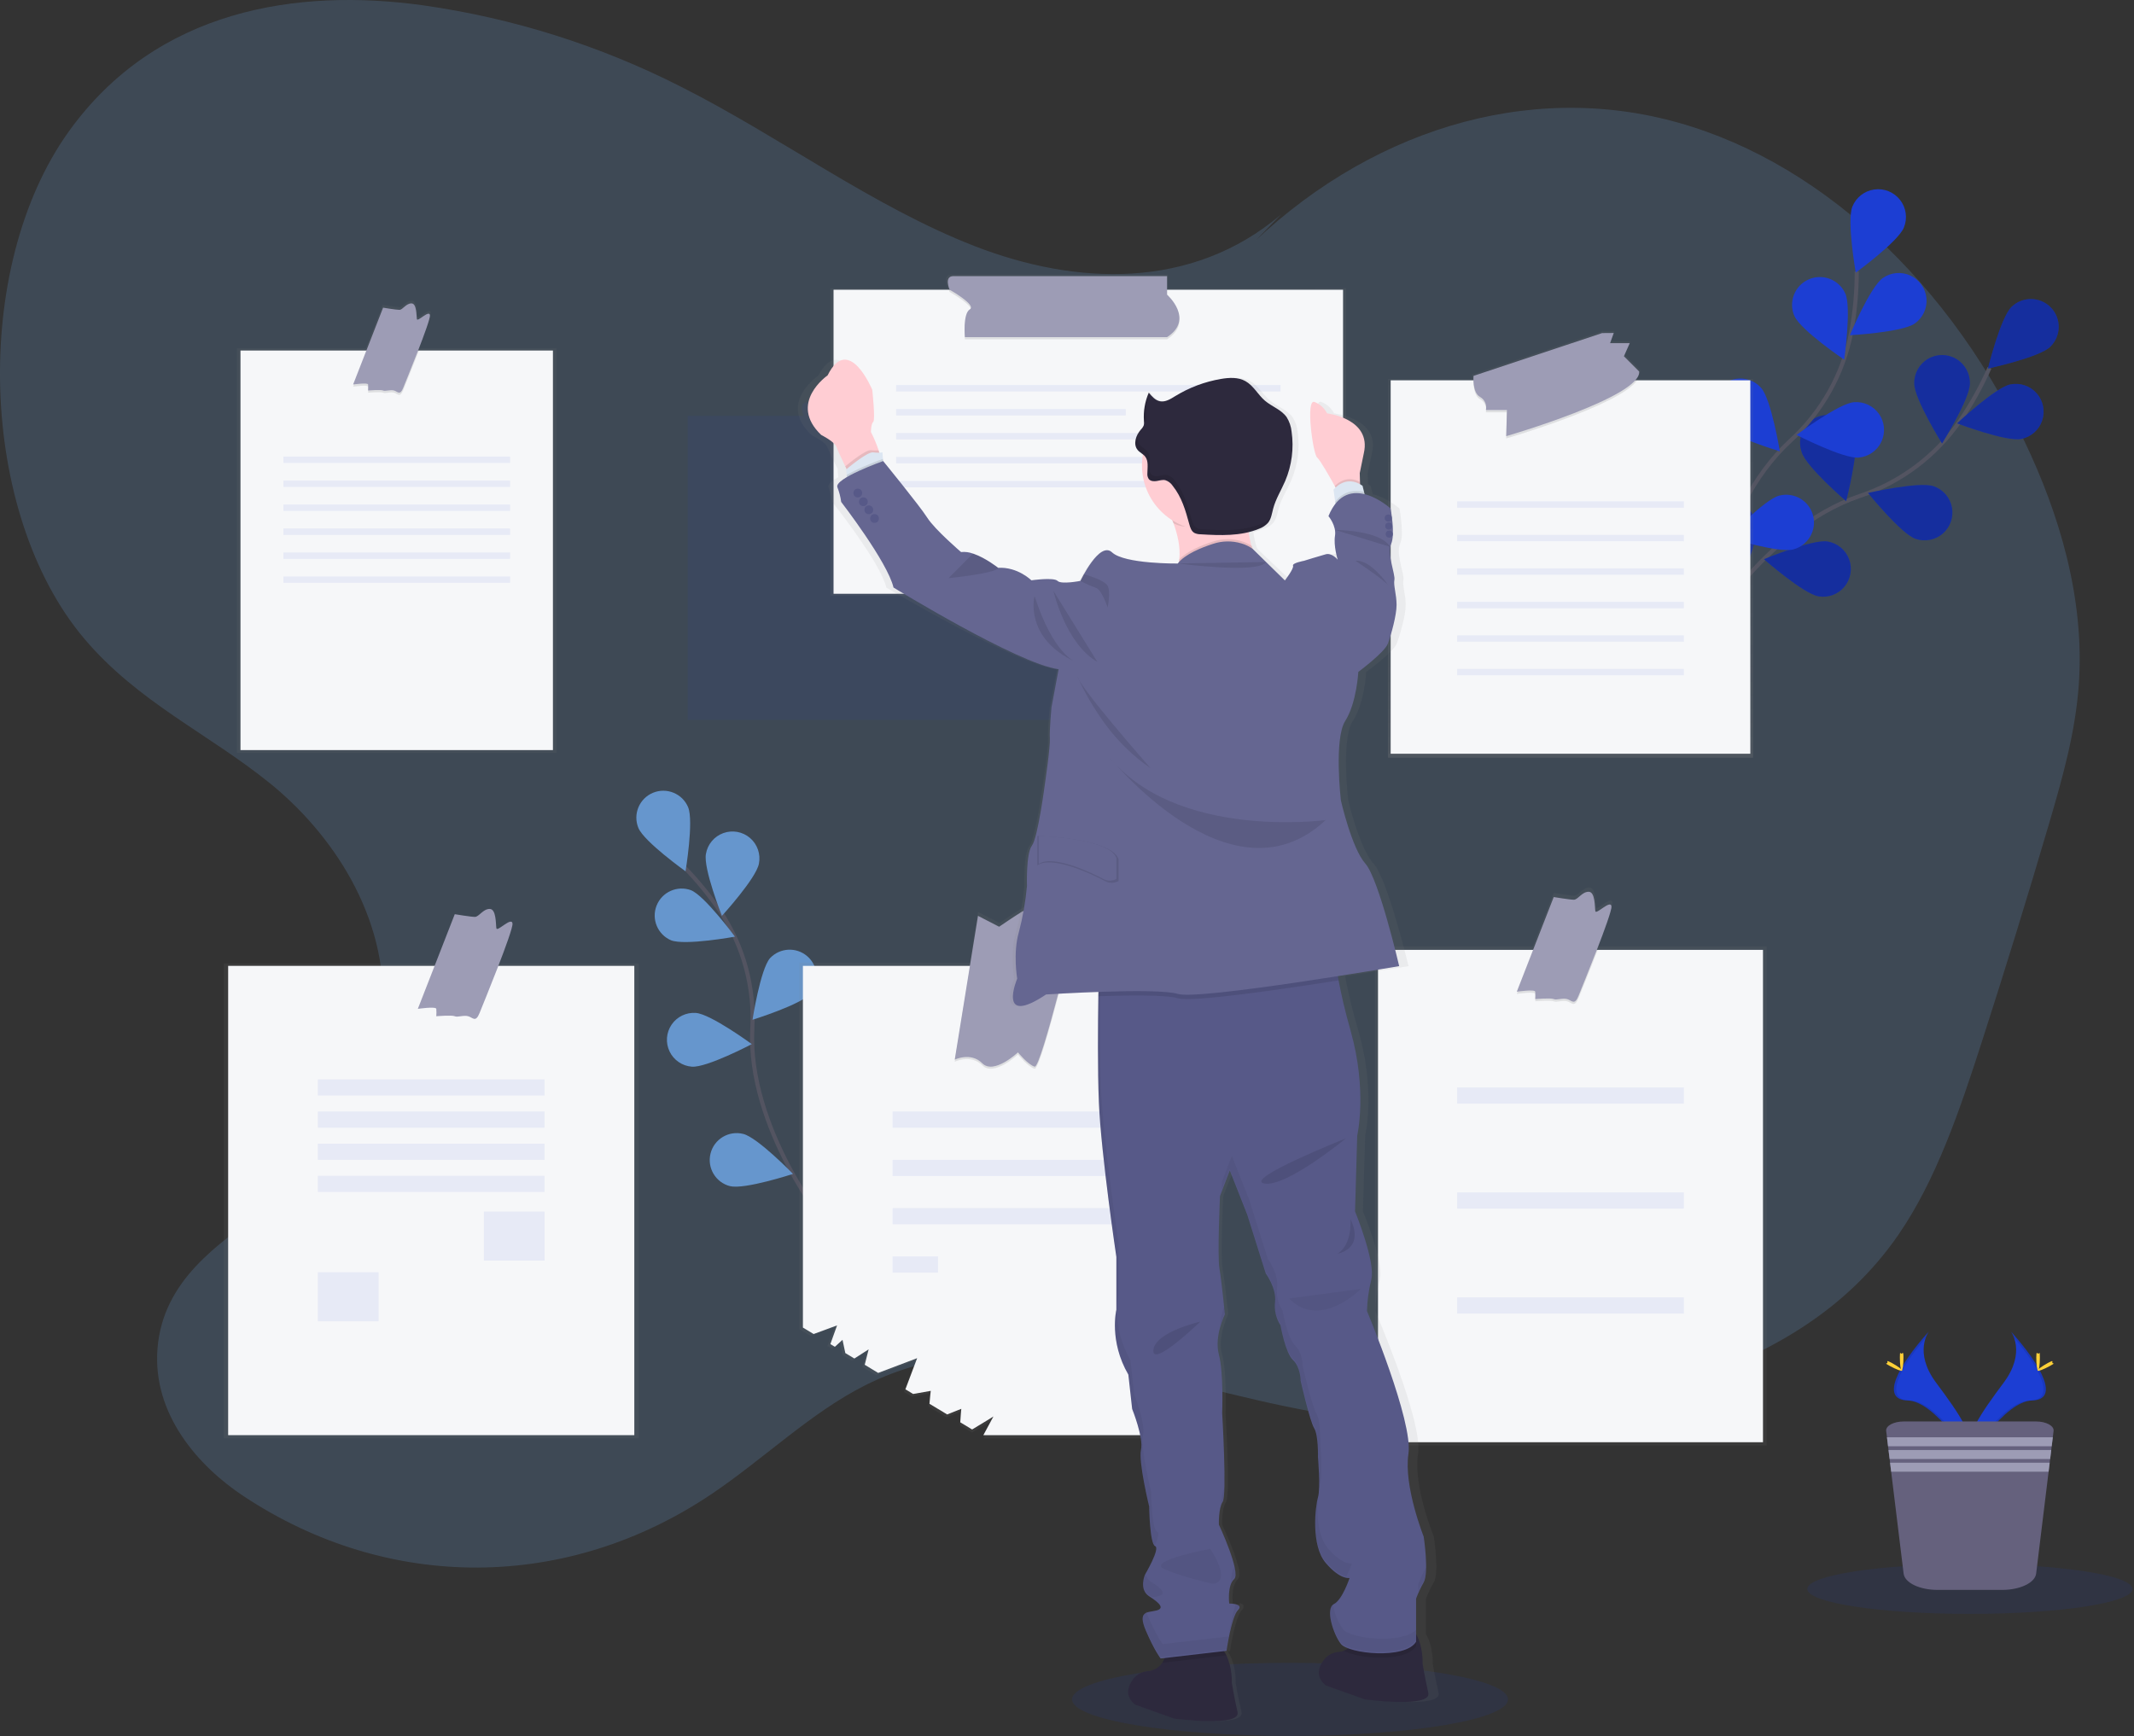 <?xml version="1.0" encoding="UTF-8"?>
<svg width="1047px" height="852px" viewBox="0 0 1047 852" version="1.1" xmlns="http://www.w3.org/2000/svg" xmlns:xlink="http://www.w3.org/1999/xlink">
    <rect x="0" y="0" width="1047" height="852" fill="#333333" stroke="none"/>
    <!-- Generator: Sketch 48.1 (47250) - http://www.bohemiancoding.com/sketch -->
    <title>Slice 1</title>
    <desc>Created with Sketch.</desc>
    <defs>
        <linearGradient x1="49.994%" y1="100%" x2="49.994%" y2="0%" id="linearGradient-1">
            <stop stop-color="#808080" stop-opacity="0.25" offset="0%"></stop>
            <stop stop-color="#808080" stop-opacity="0.12" offset="54%"></stop>
            <stop stop-color="#808080" stop-opacity="0.1" offset="100%"></stop>
        </linearGradient>
        <linearGradient x1="27151%" y1="39501%" x2="27151%" y2="17308%" id="linearGradient-2">
            <stop stop-color="#808080" stop-opacity="0.25" offset="0%"></stop>
            <stop stop-color="#808080" stop-opacity="0.12" offset="54%"></stop>
            <stop stop-color="#808080" stop-opacity="0.1" offset="100%"></stop>
        </linearGradient>
        <linearGradient x1="84754%" y1="73489%" x2="84754%" y2="46105%" id="linearGradient-3">
            <stop stop-color="#808080" stop-opacity="0.25" offset="0%"></stop>
            <stop stop-color="#808080" stop-opacity="0.12" offset="54%"></stop>
            <stop stop-color="#808080" stop-opacity="0.1" offset="100%"></stop>
        </linearGradient>
        <linearGradient x1="21157%" y1="70574%" x2="21157%" y2="44319%" id="linearGradient-4">
            <stop stop-color="#808080" stop-opacity="0.25" offset="0%"></stop>
            <stop stop-color="#808080" stop-opacity="0.12" offset="54%"></stop>
            <stop stop-color="#808080" stop-opacity="0.1" offset="100%"></stop>
        </linearGradient>
        <linearGradient x1="57069%" y1="73135%" x2="57069%" y2="47067%" id="linearGradient-5">
            <stop stop-color="#808080" stop-opacity="0.25" offset="0%"></stop>
            <stop stop-color="#808080" stop-opacity="0.12" offset="54%"></stop>
            <stop stop-color="#808080" stop-opacity="0.1" offset="100%"></stop>
        </linearGradient>
        <linearGradient x1="61078%" y1="31804%" x2="61078%" y2="16029%" id="linearGradient-6">
            <stop stop-color="#808080" stop-opacity="0.25" offset="0%"></stop>
            <stop stop-color="#808080" stop-opacity="0.12" offset="54%"></stop>
            <stop stop-color="#808080" stop-opacity="0.1" offset="100%"></stop>
        </linearGradient>
        <linearGradient x1="62544%" y1="87017%" x2="62544%" y2="20210%" id="linearGradient-7">
            <stop stop-color="#808080" stop-opacity="0.25" offset="0%"></stop>
            <stop stop-color="#808080" stop-opacity="0.12" offset="54%"></stop>
            <stop stop-color="#808080" stop-opacity="0.1" offset="100%"></stop>
        </linearGradient>
    </defs>
    <g id="Page-1" stroke="none" stroke-width="1" fill="none" fill-rule="evenodd">
        <g id="undraw_taking_notes_tjaf">
            <ellipse id="Oval" fill="#1C3ED3" fill-rule="nonzero" opacity="0.1" cx="632.92" cy="833.86" rx="106.94" ry="17.92"></ellipse>
            <path d="M628.43,105.33 C584.65,142.47 527.85,140.07 478.13,120.75 C428.41,101.43 382.61,67.02 334.13,42.57 C294.447,22.378 251.702,8.88 207.62,2.62 C145.83,-5.95 76.81,4.49 33.75,64.53 C-14.2,131.39 -10.51,251.98 41.35,313.39 C67.73,344.61 102.27,359.93 132.4,384.31 C162.53,408.69 190.4,449.16 187.84,496.21 C185.47,539.77 157.84,573.21 129.28,594.21 C107.19,610.41 79.99,628.11 77.28,661.68 C74.7,694.16 97.57,719.61 119.42,734.09 C190.66,781.31 278.42,780.85 349.42,732.9 C374.75,715.79 398.02,693.04 424.58,679.7 C494.3,644.7 571.14,679.93 644.96,692.82 C707.45,703.73 771.53,698.08 832.41,676.29 C868.97,663.21 905.67,643.21 931.36,605.95 C949.88,579.08 961.42,545.07 972.25,511.49 C983.81,475.677 994.917,439.613 1005.57,403.3 C1011.96,381.5 1018.26,359.3 1019.91,335.96 C1022.91,293.69 1010.29,251.96 993.12,216.24 C952.39,131.48 883.72,71.93 809.39,56.8 C735.06,41.67 656.3,71.22 598.62,135.87" id="Shape" fill="#6696CD" fill-rule="nonzero" opacity="0.227"></path>
            <g id="Group" opacity="0.35" transform="translate(337, 197)" fill="#1C3ED3" fill-rule="nonzero">
                <path d="M163.99,7.04 L163.99,0.39 L59.19,0.39 C54.37,0.39 57.31,7.08 57.31,7.08 L0.37,7.08 L0.37,156.23 L250.37,156.23 L250.37,7.04 L163.99,7.04 Z" id="Shape" opacity="0.2"></path>
            </g>
            <path d="M833.41,315.29 C833.41,315.29 864.92,259.47 912.41,243.39 C932.358,236.771 949.619,223.857 961.6,206.59 C967.226,198.353 972.083,189.616 976.11,180.49" id="Shape" stroke="#535461" stroke-width="2"></path>
            <path d="M1005.91,170.17 C1000.51,175.42 975.33,180.85 975.33,180.85 C975.33,180.85 981.5,155.85 986.91,150.59 C992.317,145.343 1000.953,145.473 1006.2,150.88 C1011.447,156.287 1011.317,164.923 1005.91,170.17 Z" id="Shape" fill="#1C3ED3" fill-rule="nonzero"></path>
            <path d="M991.67,215.39 C984.28,216.86 960.19,207.73 960.19,207.73 C960.19,207.73 978.97,190.1 986.36,188.63 C991.14,187.681 996.063,189.355 999.275,193.021 C1002.486,196.686 1003.499,201.787 1001.93,206.401 C1000.361,211.015 996.45,214.441 991.67,215.39 Z" id="Shape" fill="#1C3ED3" fill-rule="nonzero"></path>
            <path d="M939.8,264.39 C932.68,261.93 916.5,241.89 916.5,241.89 C916.5,241.89 941.61,236.14 948.73,238.61 C953.335,240.205 956.739,244.136 957.661,248.922 C958.582,253.708 956.88,258.621 953.196,261.812 C949.512,265.002 944.405,265.985 939.8,264.39 Z" id="Shape" fill="#1C3ED3" fill-rule="nonzero"></path>
            <path d="M892.21,292.6 C884.78,291.39 865.44,274.39 865.44,274.39 C865.44,274.39 889.22,264.49 896.66,265.71 C901.469,266.505 905.488,269.805 907.204,274.367 C908.92,278.929 908.072,284.06 904.979,287.827 C901.886,291.594 897.019,293.425 892.21,292.63 L892.21,292.6 Z" id="Shape" fill="#1C3ED3" fill-rule="nonzero"></path>
            <path d="M939.19,188.22 C939.19,195.76 952.82,217.61 952.82,217.61 C952.82,217.61 966.48,195.77 966.48,188.23 C966.614,183.267 964.043,178.622 959.766,176.101 C955.489,173.58 950.181,173.58 945.904,176.101 C941.627,178.622 939.056,183.267 939.19,188.23 L939.19,188.22 Z" id="Shape" fill="#1C3ED3" fill-rule="nonzero"></path>
            <path d="M883.96,221.92 C886.21,229.11 905.76,245.92 905.76,245.92 C905.76,245.92 912.25,220.99 910,213.8 C908.731,208.93 904.884,205.155 899.992,203.978 C895.099,202.8 889.956,204.413 886.611,208.172 C883.265,211.932 882.262,217.227 884,221.95 L883.96,221.92 Z" id="Shape" fill="#1C3ED3" fill-rule="nonzero"></path>
            <path d="M834.76,262.04 C835.76,269.51 852.2,289.35 852.2,289.35 C852.2,289.35 862.81,265.88 861.81,258.41 C861.459,253.335 858.315,248.875 853.652,246.84 C848.99,244.805 843.582,245.532 839.622,248.727 C835.662,251.921 833.808,257.052 834.81,262.04 L834.76,262.04 Z" id="Shape" fill="#1C3ED3" fill-rule="nonzero"></path>
            <path d="M1005.91,170.17 C1000.51,175.42 975.33,180.85 975.33,180.85 C975.33,180.85 981.5,155.85 986.91,150.59 C992.317,145.343 1000.953,145.473 1006.2,150.88 C1011.447,156.287 1011.317,164.923 1005.91,170.17 Z" id="Shape" fill="#000000" fill-rule="nonzero" opacity="0.25"></path>
            <path d="M991.67,215.39 C984.28,216.86 960.19,207.73 960.19,207.73 C960.19,207.73 978.97,190.1 986.36,188.63 C991.14,187.681 996.063,189.355 999.275,193.021 C1002.486,196.686 1003.499,201.787 1001.93,206.401 C1000.361,211.015 996.45,214.441 991.67,215.39 Z" id="Shape" fill="#000000" fill-rule="nonzero" opacity="0.25"></path>
            <path d="M939.8,264.39 C932.68,261.93 916.5,241.89 916.5,241.89 C916.5,241.89 941.61,236.14 948.73,238.61 C953.335,240.205 956.739,244.136 957.661,248.922 C958.582,253.708 956.88,258.621 953.196,261.812 C949.512,265.002 944.405,265.985 939.8,264.39 Z" id="Shape" fill="#000000" fill-rule="nonzero" opacity="0.25"></path>
            <path d="M892.21,292.6 C884.78,291.39 865.44,274.39 865.44,274.39 C865.44,274.39 889.22,264.49 896.66,265.71 C901.469,266.505 905.488,269.805 907.204,274.367 C908.92,278.929 908.072,284.06 904.979,287.827 C901.886,291.594 897.019,293.425 892.21,292.63 L892.21,292.6 Z" id="Shape" fill="#000000" fill-rule="nonzero" opacity="0.25"></path>
            <path d="M939.19,188.22 C939.19,195.76 952.82,217.61 952.82,217.61 C952.82,217.61 966.48,195.77 966.48,188.23 C966.614,183.267 964.043,178.622 959.766,176.101 C955.489,173.58 950.181,173.58 945.904,176.101 C941.627,178.622 939.056,183.267 939.19,188.23 L939.19,188.22 Z" id="Shape" fill="#000000" fill-rule="nonzero" opacity="0.25"></path>
            <path d="M883.96,221.92 C886.21,229.11 905.76,245.92 905.76,245.92 C905.76,245.92 912.25,220.99 910,213.8 C908.731,208.93 904.884,205.155 899.992,203.978 C895.099,202.8 889.956,204.413 886.611,208.172 C883.265,211.932 882.262,217.227 884,221.95 L883.96,221.92 Z" id="Shape" fill="#000000" fill-rule="nonzero" opacity="0.25"></path>
            <path d="M834.76,262.04 C835.76,269.51 852.2,289.35 852.2,289.35 C852.2,289.35 862.81,265.88 861.81,258.41 C861.459,253.335 858.315,248.875 853.652,246.84 C848.99,244.805 843.582,245.532 839.622,248.727 C835.662,251.921 833.808,257.052 834.81,262.04 L834.76,262.04 Z" id="Shape" fill="#000000" fill-rule="nonzero" opacity="0.25"></path>
            <path d="M835.23,314.18 C835.23,314.18 841.41,250.38 878.23,216.45 C893.785,202.32 904.331,183.52 908.28,162.88 C910.088,153.067 910.988,143.108 910.971,133.13" id="Shape" stroke="#535461" stroke-width="2"></path>
            <path d="M934.13,111.61 C931.31,118.61 910.49,133.77 910.49,133.77 C910.49,133.77 906,108.39 908.82,101.39 C910.642,96.869 914.738,93.663 919.564,92.98 C924.391,92.298 929.215,94.242 932.219,98.08 C935.224,101.919 935.952,107.069 934.13,111.59 L934.13,111.61 Z" id="Shape" fill="#1C3ED3" fill-rule="nonzero"></path>
            <path d="M939.44,158.75 C933.28,163.09 907.56,164.5 907.56,164.5 C907.56,164.5 917.56,140.77 923.74,136.44 C927.725,133.635 932.904,133.17 937.326,135.219 C941.747,137.268 944.739,141.521 945.176,146.374 C945.612,151.228 943.425,155.945 939.44,158.75 Z" id="Shape" fill="#1C3ED3" fill-rule="nonzero"></path>
            <path d="M911.86,224.54 C904.35,225.17 881.44,213.41 881.44,213.41 C881.44,213.41 902.07,197.98 909.58,197.35 C914.437,196.943 919.142,199.158 921.924,203.16 C924.705,207.163 925.139,212.345 923.064,216.755 C920.988,221.165 916.717,224.133 911.86,224.54 Z" id="Shape" fill="#1C3ED3" fill-rule="nonzero"></path>
            <path d="M879.79,269.61 C872.5,271.51 847.92,263.78 847.92,263.78 C847.92,263.78 865.65,245.09 872.92,243.2 C880.213,241.308 887.658,245.687 889.55,252.98 C891.442,260.273 887.063,267.718 879.77,269.61 L879.79,269.61 Z" id="Shape" fill="#1C3ED3" fill-rule="nonzero"></path>
            <path d="M880.44,155.15 C883.49,162.04 904.81,176.49 904.81,176.49 C904.81,176.49 908.44,150.99 905.39,144.1 C902.352,137.196 894.294,134.062 887.39,137.1 C880.486,140.138 877.352,148.196 880.39,155.1 L880.44,155.15 Z" id="Shape" fill="#1C3ED3" fill-rule="nonzero"></path>
            <path d="M843.6,208.39 C848.6,214.05 873.24,221.47 873.24,221.47 C873.24,221.47 869.07,196.05 864.1,190.38 C859.129,184.719 850.511,184.159 844.85,189.13 C839.189,194.101 838.629,202.719 843.6,208.38 L843.6,208.39 Z" id="Shape" fill="#1C3ED3" fill-rule="nonzero"></path>
            <path d="M814.88,264.95 C818.88,271.37 841.88,282.85 841.88,282.85 C841.88,282.85 842.13,257.09 838.13,250.67 C834.111,244.428 825.839,242.543 819.512,246.427 C813.185,250.312 811.122,258.541 814.87,264.95 L814.88,264.95 Z" id="Shape" fill="#1C3ED3" fill-rule="nonzero"></path>
            <path d="M405.65,601.69 C405.65,601.69 366.65,553.36 369.1,504.86 C370.265,484.528 364.805,464.366 353.54,447.4 C348.127,439.389 341.992,431.891 335.21,425" id="Shape" stroke="#535461" stroke-width="2"></path>
            <path d="M337.63,396.155 C340.43,402.905 336.34,427.535 336.34,427.535 C336.34,427.535 316.02,413.035 313.22,406.285 C310.425,399.539 313.629,391.805 320.375,389.01 C327.121,386.215 334.855,389.419 337.65,396.165 L337.63,396.155 Z" id="Shape" fill="#6696CD" fill-rule="nonzero"></path>
            <path d="M372.347,423.792 C371.027,430.972 354.197,449.402 354.197,449.402 C354.197,449.402 344.987,426.162 346.347,419.002 C347.147,414.304 350.413,410.4 354.897,408.783 C359.38,407.167 364.387,408.09 368,411.197 C371.613,414.305 373.274,419.117 372.347,423.792 Z" id="Shape" fill="#6696CD" fill-rule="nonzero"></path>
            <path d="M397.82,487.441 C393.05,492.981 369.21,500.391 369.21,500.391 C369.21,500.391 373.01,475.721 377.78,470.181 C382.628,465.007 390.696,464.579 396.064,469.212 C401.433,473.845 402.19,481.888 397.78,487.441 L397.82,487.441 Z" id="Shape" fill="#6696CD" fill-rule="nonzero"></path>
            <path d="M154.07,511.19 C150.31,517.45 128.07,528.79 128.07,528.79 C128.07,528.79 127.64,503.79 131.41,497.57 C135.212,491.407 143.265,489.45 149.472,493.18 C155.678,496.911 157.729,504.941 154.07,511.19 Z" id="Shape" fill="#1C3ED3" fill-rule="nonzero"></path>
            <path d="M329.229,461.392 C336.019,464.082 360.579,459.612 360.579,459.612 C360.579,459.612 345.779,439.512 338.999,436.812 C332.269,434.344 324.797,437.685 322.149,444.346 C319.501,451.008 322.64,458.567 329.229,461.392 Z" id="Shape" fill="#6696CD" fill-rule="nonzero"></path>
            <path d="M339.473,523.408 C346.753,523.948 368.853,512.338 368.853,512.338 C368.853,512.338 348.713,497.578 341.433,497.038 C336.722,496.681 332.179,498.864 329.514,502.764 C326.85,506.665 326.468,511.691 328.514,515.949 C330.56,520.208 334.722,523.051 339.433,523.408 L339.473,523.408 Z" id="Shape" fill="#6696CD" fill-rule="nonzero"></path>
            <path d="M358.24,582.025 C365.32,583.795 389.07,576.025 389.07,576.025 C389.07,576.025 371.71,558.135 364.63,556.395 C357.544,554.63 350.37,558.944 348.605,566.03 C346.84,573.116 351.154,580.29 358.24,582.055 L358.24,582.025 Z" id="Shape" fill="#6696CD" fill-rule="nonzero"></path>
            <path d="M986.63,653.39 C986.63,653.39 994.26,663.39 983.11,678.39 C971.96,693.39 962.76,706.17 966.48,715.57 C966.48,715.57 983.31,687.57 997,687.2 C1010.69,686.83 1001.7,670.21 986.63,653.39 Z" id="Shape" fill="#1C3ED3" fill-rule="nonzero"></path>
            <path d="M986.63,653.39 C987.295,654.354 987.82,655.408 988.19,656.52 C1001.55,672.22 1008.67,686.87 995.83,687.24 C983.83,687.58 969.51,708.97 966.07,714.38 C966.184,714.797 966.321,715.208 966.48,715.61 C966.48,715.61 983.31,687.61 997,687.24 C1010.69,686.87 1001.7,670.21 986.63,653.39 Z" id="Shape" fill="#000000" fill-rule="nonzero" opacity="0.1"></path>
            <path d="M1000.82,666.1 C1000.82,669.62 1000.42,672.46 999.94,672.46 C999.46,672.46 999.06,669.62 999.06,666.1 C999.06,662.58 999.55,664.25 1000.06,664.25 C1000.57,664.25 1000.82,662.59 1000.82,666.1 Z" id="Shape" fill="#FFD037" fill-rule="nonzero"></path>
            <path d="M1005.68,670.3 C1002.6,671.98 999.91,672.99 999.68,672.57 C999.45,672.15 1001.76,670.43 1004.84,668.75 C1007.92,667.07 1006.71,668.29 1006.94,668.75 C1007.17,669.21 1008.77,668.62 1005.68,670.3 Z" id="Shape" fill="#FFD037" fill-rule="nonzero"></path>
            <path d="M946.33,653.39 C946.33,653.39 938.7,663.39 949.85,678.39 C961,693.39 970.2,706.17 966.48,715.57 C966.48,715.57 949.65,687.57 935.96,687.2 C922.27,686.83 931.26,670.21 946.33,653.39 Z" id="Shape" fill="#1C3ED3" fill-rule="nonzero"></path>
            <path d="M946.33,653.39 C945.66,654.352 945.134,655.406 944.77,656.52 C931.4,672.22 924.29,686.87 937.13,687.24 C949.13,687.58 963.45,708.97 966.89,714.38 C966.77,714.79 966.64,715.2 966.48,715.61 C966.48,715.61 949.65,687.61 935.96,687.24 C922.27,686.87 931.26,670.21 946.33,653.39 Z" id="Shape" fill="#000000" fill-rule="nonzero" opacity="0.1"></path>
            <path d="M932.13,666.1 C932.13,669.62 932.53,672.46 933.01,672.46 C933.49,672.46 933.89,669.62 933.89,666.1 C933.89,662.58 933.4,664.25 932.89,664.25 C932.38,664.25 932.13,662.59 932.13,666.1 Z" id="Shape" fill="#FFD037" fill-rule="nonzero"></path>
            <path d="M927.27,670.3 C930.36,671.98 933.05,672.99 933.27,672.57 C933.49,672.15 931.19,670.43 928.11,668.75 C925.03,667.07 926.24,668.29 926.01,668.75 C925.78,669.21 924.19,668.62 927.27,670.3 Z" id="Shape" fill="#FFD037" fill-rule="nonzero"></path>
            <ellipse id="Oval" fill="#1C3ED3" fill-rule="nonzero" opacity="0.1" cx="966.48" cy="779.69" rx="79.78" ry="12.24"></ellipse>
            <path d="M1007.54,702.16 L1007.16,705.27 L1006.62,709.67 L1006.4,711.51 L1005.87,715.91 L1005.63,717.75 L1005.1,722.15 L998.99,772.15 C998.45,776.62 991.15,780.15 982.34,780.15 L950.62,780.15 C941.81,780.15 934.52,776.67 933.97,772.15 L927.86,722.15 L927.32,717.75 L927.1,715.91 L926.56,711.51 L926.33,709.67 L925.8,705.27 L925.41,702.16 C925.11,699.63 929.06,697.5 934.04,697.5 L998.92,697.5 C1003.9,697.5 1007.85,699.63 1007.54,702.16 Z" id="Shape" fill="#65617D" fill-rule="nonzero"></path>
            <polygon id="Shape" fill="#9D9CB5" fill-rule="nonzero" points="1007.16 705.27 1006.62 709.67 926.33 709.67 925.8 705.27"></polygon>
            <polygon id="Shape" fill="#9D9CB5" fill-rule="nonzero" points="1006.4 711.51 1005.86 715.91 927.1 715.91 926.55 711.51"></polygon>
            <polygon id="Shape" fill="#9D9CB5" fill-rule="nonzero" points="1005.63 717.75 1005.1 722.14 927.86 722.14 927.32 717.75"></polygon>
            <path d="M803.68,185.96 L802.84,185.96 C804.16,184.46 804.84,182.96 804.73,181.63 L797.13,174.03 L800.03,167.53 L790.26,167.53 L792.07,162.46 L786.28,162.46 L722.22,183.8 C722.22,183.8 722.15,184.69 722.22,185.96 L680.97,185.96 L680.97,371.81 L860.13,371.81 L860.13,185.96 L803.68,185.96 Z" id="Shape" fill="url(#linearGradient-1)" fill-rule="nonzero"></path>
            <rect id="Rectangle-path" fill="#F6F7F9" fill-rule="nonzero" x="682.3" y="186.61" width="176.46" height="183.24"></rect>
            <path d="M803.19,186.61 C794.83,198.92 738.99,215.13 738.99,215.13 L739.34,202.3 L729.01,202.3 C729.592,199.762 728.426,197.145 726.15,195.88 C723.15,194.23 722.86,188.88 722.9,186.61 L803.19,186.61 Z" id="Shape" fill="#000000" fill-rule="nonzero" opacity="0.1"></path>
            <path d="M786.04,163.44 L722.95,184.44 C722.95,184.44 722.23,192.64 726.15,194.77 C728.421,196.04 729.585,198.653 729.01,201.19 L739.34,201.19 L738.99,214.02 C738.99,214.02 805.29,194.77 804.22,182.3 L796.74,174.81 L799.59,168.39 L789.96,168.39 L791.75,163.39 L786.04,163.44 Z" id="Shape" fill="#9D9CB5" fill-rule="nonzero"></path>
            <g id="Group" opacity="0.35" transform="translate(714, 246)" fill="#1C3ED3" fill-rule="nonzero">
                <rect id="Rectangle-path" opacity="0.2" x="0.92" y="0.01" width="111.22" height="3.12"></rect>
            </g>
            <g id="Group" opacity="0.35" transform="translate(714, 262)" fill="#1C3ED3" fill-rule="nonzero">
                <rect id="Rectangle-path" opacity="0.2" x="0.92" y="0.46" width="111.22" height="3.12"></rect>
            </g>
            <g id="Group" opacity="0.35" transform="translate(714, 278)" fill="#1C3ED3" fill-rule="nonzero">
                <rect id="Rectangle-path" opacity="0.2" x="0.92" y="0.9" width="111.22" height="3.12"></rect>
            </g>
            <g id="Group" opacity="0.35" transform="translate(714, 295)" fill="#1C3ED3" fill-rule="nonzero">
                <rect id="Rectangle-path" opacity="0.2" x="0.92" y="0.34" width="111.22" height="3.12"></rect>
            </g>
            <g id="Group" opacity="0.35" transform="translate(714, 311)" fill="#1C3ED3" fill-rule="nonzero">
                <rect id="Rectangle-path" opacity="0.2" x="0.92" y="0.78" width="111.22" height="3.12"></rect>
            </g>
            <g id="Group" opacity="0.35" transform="translate(714, 328)" fill="#1C3ED3" fill-rule="nonzero">
                <rect id="Rectangle-path" opacity="0.2" x="0.92" y="0.23" width="111.22" height="3.12"></rect>
            </g>
            <path d="M205.8,170.9 L205.38,170.9 C208.54,162.8 211.46,154.9 211.33,153.39 C211.05,150.39 205.04,156.91 204.76,155.28 C204.48,153.65 204.76,147.47 202.03,147.47 C199.3,147.47 197.65,150.68 196.03,150.68 C194.41,150.68 187.82,149.6 187.82,149.6 L179.43,170.9 L116.23,170.9 L116.23,369.39 L273.07,369.39 L273.07,170.9 L205.8,170.9 Z" id="Shape" fill="url(#linearGradient-2)" fill-rule="nonzero"></path>
            <rect id="Rectangle-path" fill="#F6F7F9" fill-rule="nonzero" x="117.99" y="172" width="153.29" height="196.06"></rect>
            <path d="M205.55,172 C202.32,180.39 198.68,189.23 197.85,191.34 C196.24,195.34 195.18,193.21 193.3,192.68 C191.42,192.15 189.03,193.21 187.96,192.68 C186.89,192.15 180.61,192.68 180.61,192.68 C180.68,191.698 180.68,190.712 180.61,189.73 C180.47,188.67 173.25,189.73 173.25,189.73 L180.13,172 L205.55,172 Z" id="Shape" fill="#000000" fill-rule="nonzero" opacity="0.1"></path>
            <path d="M187.96,150.97 L173.25,188.67 C173.25,188.67 180.47,187.6 180.6,188.67 C180.675,189.649 180.675,190.631 180.6,191.61 C180.6,191.61 186.89,191.07 187.96,191.61 C189.03,192.15 191.43,191.07 193.3,191.61 C195.17,192.15 196.24,194.28 197.85,190.27 C199.46,186.26 211.22,157.65 210.95,154.71 C210.68,151.77 204.8,158.19 204.53,156.58 C204.26,154.97 204.53,148.87 201.86,148.87 C199.19,148.87 197.58,152.04 195.98,152.04 C194.38,152.04 187.96,150.97 187.96,150.97 Z" id="Shape" fill="#9D9CB5" fill-rule="nonzero"></path>
            <g id="Group" opacity="0.35" transform="translate(139, 224)" fill="#1C3ED3" fill-rule="nonzero">
                <rect id="Rectangle-path" opacity="0.2" x="0.03" y="0.04" width="111.22" height="3.12"></rect>
            </g>
            <g id="Group" opacity="0.35" transform="translate(139, 235)" fill="#1C3ED3" fill-rule="nonzero">
                <rect id="Rectangle-path" opacity="0.2" x="0.03" y="0.81" width="111.22" height="3.12"></rect>
            </g>
            <g id="Group" opacity="0.35" transform="translate(139, 247)" fill="#1C3ED3" fill-rule="nonzero">
                <rect id="Rectangle-path" opacity="0.2" x="0.03" y="0.57" width="111.22" height="3.12"></rect>
            </g>
            <g id="Group" opacity="0.35" transform="translate(139, 259)" fill="#1C3ED3" fill-rule="nonzero">
                <rect id="Rectangle-path" opacity="0.2" x="0.03" y="0.34" width="111.22" height="3.12"></rect>
            </g>
            <g id="Group" opacity="0.35" transform="translate(139, 271)" fill="#1C3ED3" fill-rule="nonzero">
                <rect id="Rectangle-path" opacity="0.2" x="0.03" y="0.1" width="111.22" height="3.12"></rect>
            </g>
            <g id="Group" opacity="0.35" transform="translate(139, 282)" fill="#1C3ED3" fill-rule="nonzero">
                <rect id="Rectangle-path" opacity="0.2" x="0.03" y="0.86" width="111.22" height="3.12"></rect>
            </g>
            <path d="M784.25,464.39 L783.83,464.39 C787.71,454.39 791.29,444.62 791.12,442.79 C790.79,439.12 783.41,447.13 783.12,445.13 C782.83,443.13 783.12,435.49 779.77,435.49 C776.42,435.49 774.41,439.49 772.4,439.49 C770.39,439.49 762.34,438.15 762.34,438.15 L752,464.39 L674.55,464.39 L674.55,709.28 L866.78,709.28 L866.78,464.39 L784.25,464.39 Z" id="Shape" fill="url(#linearGradient-3)" fill-rule="nonzero"></path>
            <rect id="Rectangle-path" fill="#F6F7F9" fill-rule="nonzero" x="676.09" y="466.09" width="188.88" height="241.6"></rect>
            <path d="M783.88,466.09 C779.94,476.35 775.52,487.09 774.49,489.67 C772.49,494.61 771.2,491.97 768.89,491.32 C766.58,490.67 763.62,491.97 762.3,491.32 C760.98,490.67 753.24,491.32 753.24,491.32 C753.326,490.112 753.326,488.898 753.24,487.69 C753.07,486.38 744.18,487.69 744.18,487.69 L752.61,466.09 L783.88,466.09 Z" id="Shape" fill="#000000" fill-rule="nonzero" opacity="0.1"></path>
            <path d="M762.3,440.17 L744.18,486.62 C744.18,486.62 753.07,485.3 753.24,486.62 C753.326,487.825 753.326,489.035 753.24,490.24 C753.24,490.24 760.98,489.59 762.3,490.24 C763.62,490.89 766.58,489.59 768.89,490.24 C771.2,490.89 772.51,493.54 774.49,488.6 C776.47,483.66 790.96,448.4 790.63,444.78 C790.3,441.16 783.05,449.06 782.72,447.09 C782.39,445.12 782.72,437.58 779.43,437.58 C776.14,437.58 774.16,441.49 772.18,441.49 C770.2,441.49 762.3,440.17 762.3,440.17 Z" id="Shape" fill="#9D9CB5" fill-rule="nonzero"></path>
            <g id="Group" opacity="0.35" transform="translate(714, 533)" fill="#1C3ED3" fill-rule="nonzero">
                <rect id="Rectangle-path" opacity="0.2" x="0.92" y="0.6" width="111.22" height="7.93"></rect>
            </g>
            <g id="Group" opacity="0.35" transform="translate(714, 585)" fill="#1C3ED3" fill-rule="nonzero">
                <rect id="Rectangle-path" opacity="0.2" x="0.92" y="0.11" width="111.22" height="7.93"></rect>
            </g>
            <g id="Group" opacity="0.35" transform="translate(714, 636)" fill="#1C3ED3" fill-rule="nonzero">
                <rect id="Rectangle-path" opacity="0.2" x="0.92" y="0.63" width="111.22" height="7.93"></rect>
            </g>
            <polygon id="Shape" fill="url(#linearGradient-4)" fill-rule="nonzero" points="196.46 472.76 109.79 472.76 109.79 705.74 313.36 705.74 313.36 472.76 237.97 472.76"></polygon>
            <rect id="Rectangle-path" fill="#F6F7F9" fill-rule="nonzero" x="111.94" y="473.94" width="199.27" height="230.28"></rect>
            <path d="M223.12,448.59 L205,495.04 C205,495.04 213.89,493.72 214.06,495.04 C214.146,496.245 214.146,497.455 214.06,498.66 C214.06,498.66 221.8,498.01 223.12,498.66 C224.44,499.31 227.4,498.01 229.71,498.66 C232.02,499.31 233.33,501.96 235.31,497.02 C237.29,492.08 251.78,456.82 251.45,453.2 C251.12,449.58 243.87,457.48 243.54,455.51 C243.21,453.54 243.54,446 240.25,446 C236.96,446 234.98,449.91 233,449.91 C231.02,449.91 223.12,448.59 223.12,448.59 Z" id="Shape" fill="#9D9CB5" fill-rule="nonzero"></path>
            <g id="Group" opacity="0.35" transform="translate(155, 529)" fill="#1C3ED3" fill-rule="nonzero">
                <rect id="Rectangle-path" opacity="0.2" x="0.96" y="0.64" width="111.22" height="7.93"></rect>
            </g>
            <g id="Group" opacity="0.35" transform="translate(155, 545)" fill="#1C3ED3" fill-rule="nonzero">
                <rect id="Rectangle-path" opacity="0.2" x="0.96" y="0.41" width="111.22" height="7.93"></rect>
            </g>
            <g id="Group" opacity="0.35" transform="translate(155, 561)" fill="#1C3ED3" fill-rule="nonzero">
                <rect id="Rectangle-path" opacity="0.2" x="0.96" y="0.19" width="111.22" height="7.93"></rect>
            </g>
            <g id="Group" opacity="0.35" transform="translate(155, 576)" fill="#1C3ED3" fill-rule="nonzero">
                <rect id="Rectangle-path" opacity="0.2" x="0.96" y="0.96" width="111.22" height="7.93"></rect>
            </g>
            <g id="Group" opacity="0.35" transform="translate(237, 594)" fill="#1C3ED3" fill-rule="nonzero">
                <rect id="Rectangle-path" opacity="0.2" x="0.42" y="0.52" width="29.77" height="24.06"></rect>
            </g>
            <g id="Group" opacity="0.35" transform="translate(155, 624)" fill="#1C3ED3" fill-rule="nonzero">
                <rect id="Rectangle-path" opacity="0.2" x="0.96" y="0.28" width="29.77" height="24.06"></rect>
            </g>
            <path d="M523.86,472.39 L523.58,472.39 C526.82,459.72 529.26,449.63 529.26,449.63 L515.44,456.13 C515.44,456.13 505.63,443.13 502,445.3 C498.37,447.47 490.4,452.88 490.4,452.88 L479.82,447.46 L475.77,472.39 L392.22,472.39 L392.22,652.28 L397.59,655.49 C402.02,653.9 409.31,651.2 409.31,651.2 L405.96,660.5 L408.22,661.84 L412.03,658.39 L413.44,664.98 L417.97,667.69 L425.12,663.14 L423.12,670.8 L429.83,674.8 L449.34,667.47 L443.46,682.95 L447.33,685.27 L456.16,683.72 C456.16,683.72 455.76,686.81 455.51,690.16 L464.37,695.46 C468,694.05 471.42,692.66 471.42,692.66 C471.42,692.66 471.07,696.04 470.91,699.36 L476.85,702.92 C481.54,700.18 487.51,696.45 487.51,696.45 L482.51,705.75 L595.41,705.75 L595.41,472.39 L523.86,472.39 Z" id="Shape" fill="url(#linearGradient-5)" fill-rule="nonzero"></path>
            <path d="M593.19,473.94 L593.19,704.22 L482.46,704.22 L487.4,695.05 C487.4,695.05 481.55,698.72 476.95,701.43 L471.13,697.91 C471.29,694.64 471.64,691.3 471.64,691.3 C471.64,691.3 468.28,692.67 464.72,694.06 L456.03,688.83 C456.28,685.53 456.66,682.48 456.66,682.48 L448.01,684.01 L444.22,681.72 L449.98,666.44 L430.85,673.68 L424.26,669.68 L426.18,662.12 L419.18,666.61 L414.74,663.94 L413.36,657.44 L409.62,660.86 L407.4,659.53 L410.69,650.36 C410.69,650.36 403.54,653.02 399.19,654.59 L393.93,651.43 L393.93,473.94 L593.19,473.94 Z" id="Shape" fill="#F6F7F9" fill-rule="nonzero"></path>
            <g id="Group" opacity="0.35" transform="translate(437, 545)" fill="#1C3ED3" fill-rule="nonzero">
                <rect id="Rectangle-path" opacity="0.2" x="0.94" y="0.41" width="111.22" height="7.93"></rect>
            </g>
            <g id="Group" opacity="0.35" transform="translate(437, 569)" fill="#1C3ED3" fill-rule="nonzero">
                <rect id="Rectangle-path" opacity="0.2" x="0.94" y="0.12" width="111.22" height="7.93"></rect>
            </g>
            <g id="Group" opacity="0.35" transform="translate(437, 592)" fill="#1C3ED3" fill-rule="nonzero">
                <rect id="Rectangle-path" opacity="0.2" x="0.94" y="0.82" width="111.22" height="7.93"></rect>
            </g>
            <g id="Group" opacity="0.35" transform="translate(437, 616)" fill="#1C3ED3" fill-rule="nonzero">
                <rect id="Rectangle-path" opacity="0.2" x="0.94" y="0.53" width="22.28" height="7.93"></rect>
            </g>
            <path d="M523.01,473.94 C517.59,495.32 509.69,524.94 507.63,524.42 C504.43,523.55 499.43,517.42 499.43,517.42 C499.43,517.42 487.67,528.47 481.97,522.77 C476.27,517.07 468.42,520.98 468.42,520.98 L476.02,473.93 L523.01,473.94 Z" id="Shape" fill="#000000" fill-rule="nonzero" opacity="0.1"></path>
            <path d="M479.83,449.39 L468.42,519.97 C468.42,519.97 476.26,516.05 481.96,521.76 C487.66,527.47 499.43,516.39 499.43,516.39 C499.43,516.39 504.43,522.51 507.63,523.39 C510.83,524.27 528.31,451.53 528.31,451.53 L514.76,457.95 C514.76,457.95 505.14,445.11 501.57,447.25 C498,449.39 490.2,454.74 490.2,454.74 L479.83,449.39 Z" id="Shape" fill="#9D9CB5" fill-rule="nonzero"></path>
            <path d="M573.03,141.45 L573.03,134.68 L466.91,134.68 C462.04,134.68 465.02,141.45 465.02,141.45 L407.36,141.45 L407.36,292.39 L660.46,292.39 L660.46,141.39 L573.03,141.45 Z" id="Shape" fill="url(#linearGradient-6)" fill-rule="nonzero"></path>
            <rect id="Rectangle-path" fill="#F6F7F9" fill-rule="nonzero" x="408.96" y="142.17" width="249.98" height="149.19"></rect>
            <path d="M572.59,166.5 L473.4,166.5 C473.4,166.5 472.33,155 475.81,152.87 C479.29,150.74 465.91,143.24 465.91,143.24 C465.762,142.89 465.632,142.533 465.52,142.17 L572.59,142.17 L572.59,145.65 C572.59,145.65 586.23,157.68 572.59,166.5 Z" id="Shape" fill="#000000" fill-rule="nonzero" opacity="0.1"></path>
            <path d="M467.78,135.49 L572.59,135.49 L572.59,144.58 C572.59,144.58 586.23,156.58 572.59,165.43 L473.4,165.43 C473.4,165.43 472.33,153.93 475.81,151.8 C479.29,149.67 465.91,142.17 465.91,142.17 C465.91,142.17 462.97,135.49 467.78,135.49 Z" id="Shape" fill="#9D9CB5" fill-rule="nonzero"></path>
            <g id="Group" opacity="0.35" transform="translate(439, 188)" fill="#1C3ED3" fill-rule="nonzero">
                <rect id="Rectangle-path" opacity="0.2" x="0.67" y="0.96" width="188.58" height="3.12"></rect>
            </g>
            <g id="Group" opacity="0.35" transform="translate(439, 200)" fill="#1C3ED3" fill-rule="nonzero">
                <rect id="Rectangle-path" opacity="0.2" x="0.67" y="0.72" width="112.65" height="3.12"></rect>
            </g>
            <g id="Group" opacity="0.35" transform="translate(439, 212)" fill="#1C3ED3" fill-rule="nonzero">
                <rect id="Rectangle-path" opacity="0.2" x="0.67" y="0.49" width="188.58" height="3.12"></rect>
            </g>
            <g id="Group" opacity="0.35" transform="translate(439, 224)" fill="#1C3ED3" fill-rule="nonzero">
                <rect id="Rectangle-path" opacity="0.2" x="0.67" y="0.25" width="188.58" height="3.12"></rect>
            </g>
            <g id="Group" opacity="0.35" transform="translate(439, 236)" fill="#1C3ED3" fill-rule="nonzero">
                <rect id="Rectangle-path" opacity="0.2" x="0.67" y="0.01" width="188.58" height="3.12"></rect>
            </g>
            <path d="M705.82,830.66 C704.03,823.04 702.93,816.36 702.93,816.36 C702.93,816.36 703.34,808.07 699.62,801.85 L699.62,799.78 L699.62,784.47 C700.675,781.697 701.966,779.021 703.48,776.47 C706.24,771.65 703.48,754.01 703.48,754.01 C703.48,754.01 693.26,729.14 695.75,713.37 C698.24,697.6 674.75,643.32 674.75,643.32 C674.894,638.083 675.636,632.879 676.96,627.81 C677.204,626.745 677.305,625.652 677.26,624.56 C677.26,624.43 677.26,624.3 677.26,624.16 L677.26,624.29 C676.91,613.89 668.69,594.39 668.69,594.39 L669.79,557.22 C669.79,557.22 675.04,535.3 666.48,505.89 C663.48,495.62 661.57,487.41 660.36,481.07 C660.22,480.35 660.09,479.66 659.97,479 C677.6,476.31 691.06,474.07 691.06,474.07 C691.06,474.07 680.83,431.27 673.93,423.79 C667.03,416.31 661.5,392.79 661.5,392.79 C661.5,392.79 657.9,362.58 663.71,353.79 C669.52,345 670.33,329.72 670.33,329.72 C670.33,329.72 683.59,320.1 685.25,315.82 C686.91,311.54 689.67,301.92 689.67,296.82 C689.67,291.72 688.01,287.19 688.57,284.52 C689.13,281.85 684.7,271.69 686.91,266.87 C687.484,265.39 687.782,263.817 687.79,262.23 C687.796,262.183 687.796,262.137 687.79,262.09 C687.79,262.09 687.79,262.09 687.79,262.04 C687.805,257.829 687.413,253.626 686.62,249.49 C686.62,249.49 680.62,244.2 673.51,242.49 L673.22,241.34 L672.47,238.34 C672.048,238.057 671.61,237.796 671.16,237.56 L671.16,236.47 L671.04,232.13 L673.12,222.36 C677.19,205.36 654.54,202.85 654.54,202.85 C653.182,200.231 650.897,198.213 648.13,197.19 C643.57,195.58 647.37,222.73 649.5,224.46 C651.11,225.77 656.06,234.28 658.44,238.46 L658.83,239.15 C658.468,239.486 658.134,239.851 657.83,240.24 L658.69,246.13 L658.82,247.03 C657.321,248.899 656.105,250.978 655.21,253.2 C655.21,253.2 659.36,257.74 658.53,262.82 C657.7,267.9 659.8,274.23 659.9,274.58 C659.65,274.3 656.74,271.14 653.83,271.91 C650.92,272.68 642.83,275.12 642.83,275.12 C642.83,275.12 636.75,276.19 637.31,277.53 C637.87,278.87 633.16,284.75 633.16,284.75 L616.83,269.27 C616.67,268.81 616.51,268.35 616.36,267.87 C615.679,265.658 615.204,263.389 614.94,261.09 C616.718,260.666 618.463,260.111 620.16,259.43 C621.877,258.845 623.428,257.853 624.68,256.54 C626.32,254.54 626.68,251.93 627.31,249.54 C628.6,244.78 631.38,240.54 633.37,236.03 C636.731,228.411 637.862,219.995 636.63,211.76 C636.372,209.227 635.512,206.792 634.12,204.66 C631.46,200.99 626.62,199.5 623.12,196.57 C619.62,193.64 617.34,189.18 613.24,186.98 C609.54,184.98 605.02,185.23 600.85,185.91 C592.678,187.255 584.827,190.111 577.7,194.33 C575.32,195.74 572.7,197.33 569.96,196.87 C567.62,196.45 565.9,194.57 564.39,192.78 C564.409,192.702 564.432,192.625 564.46,192.55 L564.28,192.34 C562.551,196.179 561.684,200.35 561.74,204.56 C561.74,205.21 561.74,205.86 561.82,206.56 C561.82,206.79 561.82,207.02 561.82,207.25 C561.835,207.436 561.835,207.624 561.82,207.81 C561.82,208.101 561.78,208.39 561.7,208.67 C561.353,209.507 560.831,210.26 560.17,210.88 C559.671,211.441 559.226,212.047 558.84,212.69 C558.91,212.47 558.98,212.25 559.06,212.03 C558.018,213.547 557.432,215.331 557.37,217.17 C557.281,218.514 557.722,219.839 558.6,220.86 C559.414,221.659 560.305,222.376 561.26,223 C558.954,235.849 564.901,248.773 576.16,255.38 C576.35,255.84 576.53,256.31 576.72,256.78 C578.8,262.28 580.37,268.68 579.72,274.59 C579.66,275.03 579.6,275.46 579.52,275.89 C579.31,276.11 579.11,276.34 578.93,276.57 C578.93,276.57 551.93,276.83 545.62,271.08 C539.31,265.33 529.62,285.08 529.62,285.08 C529.62,285.08 519.95,286.96 518.02,285.08 C516.09,283.2 504.76,284.82 504.76,284.82 C504.76,284.82 497.85,278.13 487.91,278.67 C484.134,275.801 479.969,273.484 475.54,271.79 L475.23,271.68 C473.285,270.977 471.209,270.714 469.15,270.91 C469.15,270.91 455.89,259.91 452.03,254.07 C448.17,248.23 429.74,226.37 429.66,226.27 L429.59,225.27 L429.38,222.09 C428.834,222.176 428.283,222.223 427.73,222.23 L427.36,221.13 C426.302,218.028 424.991,215.018 423.44,212.13 C423.44,212.13 423.44,208.13 424.61,207.13 C425.78,206.13 424.13,191.42 424.13,191.42 C424.13,191.42 412.18,163.48 401.48,184.34 C401.48,184.34 381.25,197.83 398.23,213.54 C398.23,213.54 405,216.83 405.96,219.43 C406.59,221.12 408.89,225.83 410.44,228.97 C410.7,229.49 410.93,229.97 411.13,230.37 L410.94,230.53 L411.19,233.15 L411.29,234.15 C408.09,235.97 405.92,237.76 406.45,239.15 C407.395,241.466 408.044,243.892 408.38,246.37 C408.38,246.37 431.86,275.78 434.9,288.37 C434.9,288.37 497.9,325.8 518.6,328.48 L515.01,347.19 C515.01,347.19 513.9,358.42 514.18,362.43 C514.46,366.44 511.69,384.63 511.69,384.63 C511.69,384.63 508.1,411.36 505.06,415.1 C502.02,418.84 502.58,434.89 502.58,434.89 C501.848,442.571 500.46,450.176 498.43,457.62 C495.43,467.78 497.61,480.34 497.61,480.34 C497.61,480.34 487.11,504.41 512.25,488.1 C512.25,488.1 524.59,487.33 538.8,486.85 C538.8,487.31 538.8,487.78 538.8,488.26 C538.8,490.09 538.74,492.07 538.72,494.16 C538.53,507.94 538.45,526.93 539.07,541.3 C540.17,566.7 547.91,616.97 547.91,616.97 L547.91,642.22 C547.411,644.594 547.166,647.014 547.18,649.44 C547.01,658.342 549.371,667.108 553.99,674.72 L555.7,691.39 C555.7,691.39 560.24,702.49 560.33,709.12 C560.308,709.661 560.242,710.2 560.13,710.73 C559.961,711.579 559.887,712.444 559.91,713.31 C559.65,720.96 564.26,739.25 564.26,739.25 C564.26,739.25 564.54,757.7 567.26,758.77 C569.62,759.68 564.11,769.4 562.46,772.19 C562.46,772.01 562.39,771.84 562.36,771.66 C562.15,772.02 562.02,772.22 562.02,772.22 C561.452,773.708 561.161,775.287 561.16,776.88 C560.841,779.453 562.032,781.979 564.22,783.37 C569.47,786.58 572.29,789.25 567.84,790.37 C566.201,790.62 564.575,790.954 562.97,791.37 C562.89,791.16 562.81,790.95 562.74,790.75 C561.461,791.278 560.709,792.612 560.92,793.98 C560.8,795.33 561.25,797.3 562.57,800.24 C566.99,810.13 570.05,813.88 570.05,813.88 L572.17,813.64 C571.847,814.444 571.434,815.209 570.94,815.92 C570.133,817.08 569.06,818.03 567.81,818.69 C566.66,819.384 565.374,819.824 564.04,819.98 C561.008,820.081 558.161,821.466 556.21,823.79 C553.46,827.35 551.73,832.21 557.21,836.47 L576.97,843.29 C576.97,843.29 610.97,847.7 609.14,840.08 C607.31,832.46 606.25,825.78 606.25,825.78 C606.25,825.78 606.63,818.34 603.49,812.26 C603.139,811.565 602.738,810.897 602.29,810.26 L603.49,810.12 C603.49,810.12 605.97,793.28 609.29,790.12 C610.05,789.38 610.22,788.81 610.04,788.38 C610.39,787.46 609.52,786.92 608.41,786.62 L608.17,787.28 C607.086,787.043 605.98,786.919 604.87,786.91 C604.87,786.91 603.76,778.09 607.35,774.91 C607.941,774.174 608.195,773.223 608.05,772.29 C608.08,771.082 607.956,769.876 607.68,768.7 C607.68,768.76 607.6,768.84 607.55,768.9 C605.74,760.9 599.62,748.17 599.62,748.17 C599.62,748.17 599.34,740.17 601.55,736.95 C603.76,733.73 601.28,693.36 601.28,693.36 C601.28,693.36 602.11,673.85 599.62,664.76 C597.13,655.67 602.62,644.97 602.62,644.97 C602.62,644.97 602.62,644.76 602.56,644.39 L602.63,644.25 C602.63,644.25 602.51,643.05 602.31,641.18 C602.282,641.238 602.259,641.298 602.24,641.36 C601.69,636.2 600.63,626.84 599.86,622.51 C598.75,616.36 600.13,586.95 600.13,586.95 L605.13,574.39 L613.97,596.04 L623.37,624.92 C623.37,624.92 628.02,631.02 628.13,637.2 C628.13,637.5 628.13,637.8 628.07,638.1 C627.995,638.741 627.958,639.385 627.96,640.03 C627.795,643.677 628.796,647.282 630.82,650.32 C630.82,650.32 633.31,663.95 637.18,667.43 C641.05,670.91 641.04,677.59 641.04,677.59 C641.04,677.59 645.74,697.37 647.95,700.85 C649.81,703.78 649.95,711.85 649.89,714.3 C649.89,714.76 649.89,715.02 649.89,715.02 C649.89,715.02 650.54,722.09 650.52,728.02 C650.52,728.75 650.52,729.46 650.45,730.13 L650.45,729.98 C650.443,731.6 650.252,733.214 649.88,734.79 C649.847,734.878 649.821,734.968 649.8,735.06 C649.8,734.73 649.8,734.39 649.88,734.06 C648.917,738.098 648.454,742.239 648.5,746.39 C648.37,753.5 649.5,761.93 653.76,766.87 C661.22,775.43 665.92,774.36 665.92,774.36 C665.92,774.36 662.32,785.05 657.92,787.19 C657.754,787.275 657.597,787.375 657.45,787.49 C657.45,787.28 657.37,787.08 657.34,786.87 C656.42,787.67 656.05,789.11 656.05,790.87 C655.73,795.57 658.69,803.21 661.52,806.72 C662.564,807.744 663.846,808.493 665.25,808.9 C665.024,809.055 664.79,809.198 664.55,809.33 C664.059,809.599 663.551,809.836 663.03,810.04 C662.316,810.356 661.557,810.555 660.78,810.63 C657.745,810.699 654.886,812.069 652.93,814.39 C650.18,817.94 648.45,822.8 653.93,827.06 L673.69,833.88 C673.69,833.88 707.63,838.28 705.82,830.66 Z" id="Shape" fill="url(#linearGradient-7)" fill-rule="nonzero"></path>
            <path d="M576.06,843.29 L556.94,836.47 C551.66,832.21 553.34,827.35 556.01,823.79 C557.862,821.483 560.624,820.093 563.58,819.98 C564.876,819.822 566.122,819.381 567.23,818.69 C568.436,818.019 569.465,817.069 570.23,815.92 C571.629,813.707 572.384,811.148 572.41,808.53 C572.41,808.53 593.41,802.38 599.15,808.53 C600.175,809.642 601.031,810.899 601.69,812.26 C604.69,818.34 604.37,825.78 604.37,825.78 C604.37,825.78 605.44,832.45 607.17,840.08 C608.9,847.71 576.06,843.29 576.06,843.29 Z" id="Shape" fill="#2D293D" fill-rule="nonzero"></path>
            <path d="M669.63,833.87 L650.51,827.05 C645.24,822.79 646.92,817.93 649.58,814.38 C651.428,812.068 654.192,810.677 657.15,810.57 C657.908,810.496 658.648,810.297 659.34,809.98 C659.845,809.775 660.336,809.538 660.81,809.27 C666.16,806.33 666.02,799.11 666.02,799.11 C666.02,799.11 687.02,792.96 692.76,799.11 C693.528,799.941 694.199,800.857 694.76,801.84 C698.36,808.06 697.96,816.36 697.96,816.36 C697.96,816.36 699.03,823.04 700.77,830.66 C702.51,838.28 669.63,833.87 669.63,833.87 Z" id="Shape" fill="#2D293D" fill-rule="nonzero"></path>
            <path d="M599.18,808.53 C600.205,809.642 601.061,810.899 601.72,812.26 L570.26,815.91 C571.659,813.697 572.414,811.138 572.44,808.52 C572.44,808.52 593.44,802.39 599.18,808.53 Z" id="Shape" fill="#000000" fill-rule="nonzero" opacity="0.1"></path>
            <path d="M694.77,801.84 L694.77,807.73 C689.88,815.79 666.21,814.03 659.34,809.98 C659.845,809.775 660.336,809.538 660.81,809.27 C666.16,806.33 666.02,799.11 666.02,799.11 C666.02,799.11 687.02,792.96 692.76,799.11 C693.532,799.941 694.206,800.856 694.77,801.84 Z" id="Shape" fill="#000000" fill-rule="nonzero" opacity="0.1"></path>
            <path d="M698.51,776.45 C697.043,779.008 695.792,781.684 694.77,784.45 L694.77,805.59 C689.42,814.41 661.61,811.47 657.87,806.66 C654.13,801.85 650.12,789.28 654.39,787.14 C658.66,785 662.13,774.31 662.13,774.31 C662.13,774.31 657.58,775.38 650.36,766.82 C643.14,758.26 645.28,739.28 646.63,734.74 C647.98,730.2 646.63,714.95 646.63,714.95 C646.63,714.95 646.9,704.26 644.76,700.78 C642.62,697.3 638.13,677.52 638.13,677.52 C638.13,677.52 638.13,670.84 634.38,667.36 C630.63,663.88 628.23,650.25 628.23,650.25 C626.042,646.842 625.098,642.783 625.56,638.76 C626.36,632.07 621.01,624.85 621.01,624.85 L611.92,595.98 L603.37,574.32 L598.56,586.89 C598.56,586.89 597.22,616.3 598.29,622.45 C599.36,628.6 600.96,644.91 600.96,644.91 C600.96,644.91 595.62,655.6 598.02,664.69 C600.42,673.78 599.63,693.3 599.63,693.3 C599.63,693.3 602.03,733.67 599.89,736.88 C597.75,740.09 598.02,748.11 598.02,748.11 C598.02,748.11 609.02,771.63 605.51,774.84 C602,778.05 603.1,786.84 603.1,786.84 C603.1,786.84 610.59,786.84 607.38,790.05 C604.17,793.26 601.76,810.05 601.76,810.05 L569.44,813.8 C569.44,813.8 566.44,810.05 562.2,800.16 C557.96,790.27 563,791.34 567.3,790.27 C571.6,789.2 568.88,786.53 563.8,783.27 C558.72,780.01 561.66,772.84 561.66,772.84 C561.66,772.84 569.41,759.74 566.74,758.67 C564.07,757.6 563.8,739.15 563.8,739.15 C563.8,739.15 558.45,717.23 559.8,711.35 C561.15,705.47 555.47,691.39 555.47,691.39 L553.6,674.54 C543.97,657.97 547.72,642.73 547.72,642.73 L547.72,616.83 C547.72,616.83 540.23,566.57 539.16,541.17 C538.48,524.9 538.67,502.7 538.89,488.85 C539.02,481.08 539.16,475.93 539.16,475.93 L654.66,463.93 C654.66,463.93 654.54,469.26 656.76,481.09 C657.93,487.43 659.76,495.64 662.68,505.91 C670.97,535.32 665.89,557.24 665.89,557.24 L664.82,594.39 C664.82,594.39 674.98,619.26 672.82,627.81 C671.538,632.885 670.82,638.087 670.68,643.32 C670.68,643.32 693.43,697.58 691.02,713.39 C688.61,729.2 698.51,754.03 698.51,754.03 C698.51,754.03 701.18,771.63 698.51,776.45 Z" id="Shape" fill="#575988" fill-rule="nonzero"></path>
            <path d="M632.47,637.15 L667.63,632.47 C667.63,632.47 647.71,652.79 632.47,637.15 Z" id="Shape" fill="#000000" fill-rule="nonzero" opacity="0.05"></path>
            <path d="M662.55,598.12 C662.55,598.12 663.75,610.55 656.13,615.23 C656.13,615.23 669.77,613.09 662.55,598.12 Z" id="Shape" fill="#000000" fill-rule="nonzero" opacity="0.1"></path>
            <path d="M660.39,558.55 C660.39,558.55 631,582.74 620.31,580.74 C609.62,578.74 660.39,558.55 660.39,558.55 Z" id="Shape" fill="#000000" fill-rule="nonzero" opacity="0.1"></path>
            <path d="M588.89,648.52 C588.89,648.52 566.57,653.59 565.89,662.52 C565.21,671.45 588.89,648.52 588.89,648.52 Z" id="Shape" fill="#000000" fill-rule="nonzero" opacity="0.1"></path>
            <path d="M593.8,760 C593.8,760 562.25,765.89 571.21,769.9 C580.17,773.91 594.87,777.11 594.87,777.11 C594.87,777.11 605.03,777.65 593.8,760 Z" id="Shape" fill="#000000" fill-rule="nonzero" opacity="0.05"></path>
            <g id="Group" opacity="0.05" transform="translate(538, 475)" fill="#000000" fill-rule="nonzero">
                <path d="M26.84,301.26 C25.23,300.257 24.166,298.574 23.95,296.69 L23.63,297.25 C23.63,297.25 20.69,304.47 25.77,307.68 L27.42,308.76 C28.35,308.59 29.36,308.46 30.34,308.21 C34.64,307.14 31.92,304.47 26.84,301.26 Z" id="Shape"></path>
                <path d="M67.48,299.12 C68.34,298.32 68.31,296.27 67.78,293.63 C66.36,295.7 66.02,298.92 65.99,301.37 C66.32,300.522 66.828,299.755 67.48,299.12 Z" id="Shape"></path>
                <path d="M62.62,166.11 C61.451,169.27 60.734,172.58 60.49,175.94 C61.092,173.619 61.909,171.359 62.93,169.19 C62.93,169.19 62.81,167.98 62.62,166.11 Z" id="Shape"></path>
                <path d="M134.85,152.07 C135.069,151.113 135.166,150.132 135.14,149.15 C134.75,151.15 134.47,153 134.27,154.62 C134.44,153.79 134.63,152.94 134.85,152.07 Z" id="Shape"></path>
                <path d="M61.86,261.16 C62.3,260.5 62.54,258.3 62.66,255.22 C61.66,257.17 61.25,260.32 61.12,262.72 C61.304,262.173 61.552,261.649 61.86,261.16 Z" id="Shape"></path>
                <path d="M68.49,311.58 C66.29,317.58 64.8,328 64.8,328 L32.47,331.74 C32.47,331.74 29.47,328 25.23,318.11 C24.86,317.24 24.56,316.46 24.32,315.75 C22.38,316.64 21.62,318.65 24.16,324.52 C28.44,334.41 31.4,338.16 31.4,338.16 L63.73,334.39 C63.73,334.39 66.14,317.55 69.35,314.39 C70.93,312.79 69.92,311.98 68.49,311.58 Z" id="Shape"></path>
                <path d="M25.77,263.56 C25.77,263.56 26.04,282.01 28.71,283.08 C30.06,280.03 30.96,277.08 29.71,276.65 C27.04,275.59 26.77,257.14 26.77,257.14 C26.77,257.14 21.42,235.21 22.77,229.33 C24.12,223.45 18.49,209.28 18.49,209.28 L16.62,192.44 C6.99,175.86 10.74,160.62 10.74,160.62 L10.74,134.7 C10.74,134.7 3.25,84.43 2.18,59.03 C1.5,42.77 1.69,20.57 1.91,6.72 C1.91,4.21 2,1.99 2.04,0.12 L1.11,0.21 C1.11,0.21 0.97,5.36 0.84,13.13 C0.62,26.98 0.43,49.13 1.11,65.45 C2.18,90.85 9.67,141.11 9.67,141.11 L9.67,167.05 C9.67,167.05 5.92,182.29 15.55,198.86 L17.42,215.71 C17.42,215.71 23.03,229.88 21.7,235.71 C20.37,241.54 25.77,263.56 25.77,263.56 Z" id="Shape"></path>
                <path d="M120.95,324.52 C118.323,320.719 116.574,316.381 115.83,311.82 C112.53,314.82 116.32,326.37 119.83,330.94 C123.57,335.75 151.38,338.69 156.73,329.87 L156.73,324.78 C149.55,331.95 124.49,329.07 120.95,324.52 Z" id="Shape"></path>
                <path d="M161.59,294.31 C160.118,296.867 158.863,299.543 157.84,302.31 L157.84,306.06 C158.45,304.69 159.32,302.86 160.52,300.71 C161.29,299.32 161.61,296.87 161.69,294.08 C161.65,294.17 161.62,294.25 161.59,294.31 Z" id="Shape"></path>
                <path d="M122.59,298.52 C123.613,296.465 124.495,294.344 125.23,292.17 C125.23,292.17 120.68,293.24 113.46,284.69 C108.21,278.46 107.91,266.69 108.66,259.02 C107.31,263.57 105.18,282.55 112.39,291.1 C117.13,296.7 120.68,298.17 122.59,298.52 Z" id="Shape"></path>
                <path d="M108.65,239.23 C109.121,244.499 109.298,249.791 109.18,255.08 C109.317,254.244 109.501,253.416 109.73,252.6 C111.08,248.06 109.73,232.82 109.73,232.82 C109.73,232.82 110,222.12 107.86,218.65 C105.72,215.18 101.13,195.39 101.13,195.39 C101.13,195.39 101.13,188.7 97.39,185.23 C93.65,181.76 91.24,168.12 91.24,168.12 C89.053,164.708 88.109,160.646 88.57,156.62 C89.37,149.94 84.02,142.72 84.02,142.72 L74.93,113.84 L66.38,92.19 L61.56,104.75 C61.56,104.75 61.49,106.33 61.4,108.81 L65.31,98.6 L73.86,120.26 L82.95,149.13 C82.95,149.13 88.3,156.35 87.5,163.04 C87.038,167.063 87.982,171.122 90.17,174.53 C90.17,174.53 92.58,188.17 96.32,191.64 C100.06,195.11 100.13,201.8 100.13,201.8 C100.13,201.8 104.68,221.59 106.82,225.06 C108.96,228.53 108.65,239.23 108.65,239.23 Z" id="Shape"></path>
            </g>
            <path d="M669.13,222.39 L667.13,232.15 L667.25,236.49 L667.33,239.7 L656.13,240.8 L654.88,238.49 C652.57,234.31 647.78,225.8 646.22,224.49 C644.16,222.75 640.48,195.61 644.9,197.22 C647.593,198.262 649.805,200.264 651.11,202.84 C651.11,202.84 673.05,205.39 669.13,222.39 Z" id="Shape" fill="#FFCDD3" fill-rule="nonzero"></path>
            <path d="M667.29,239.65 L656.13,240.8 L654.88,238.49 C656.48,236.84 661.05,233.09 667.2,236.49 L667.29,239.65 Z" id="Shape" fill="#000000" fill-rule="nonzero" opacity="0.1"></path>
            <path d="M670.13,244.93 L655.4,248.39 L655.09,246.19 L654.26,240.3 C654.26,240.3 660.07,232.54 668.5,238.35 L669.23,241.35 L670.13,244.93 Z" id="Shape" fill="#DCE6F2" fill-rule="nonzero"></path>
            <path d="M431.81,223.39 L416.13,231.83 C416.13,231.83 415.53,230.59 414.71,228.83 C413.21,225.7 410.99,220.98 410.38,219.29 C409.45,216.69 402.89,213.41 402.89,213.41 C386.46,197.7 406.04,184.2 406.04,184.2 C416.4,163.35 427.96,191.28 427.96,191.28 C427.96,191.28 429.56,206 428.43,206.99 C427.3,207.98 427.3,211.99 427.3,211.99 C428.8,214.884 430.064,217.893 431.08,220.99 C431.55,222.49 431.81,223.39 431.81,223.39 Z" id="Shape" fill="#FFCDD3" fill-rule="nonzero"></path>
            <path d="M431.81,223.39 L416.13,231.83 C416.13,231.83 415.53,230.59 414.71,228.83 C416.92,226.98 424.78,220.61 427.36,220.9 C428.594,221.053 429.84,221.083 431.08,220.99 C431.55,222.49 431.81,223.39 431.81,223.39 Z" id="Shape" fill="#000000" fill-rule="nonzero" opacity="0.1"></path>
            <path d="M433.42,228.15 L415.77,236.85 L415.42,233.05 L415.13,230.39 C415.13,230.39 425.35,221.63 428.37,221.97 C429.898,222.195 431.452,222.195 432.98,221.97 L433.18,225.15 L433.42,228.15 Z" id="Shape" fill="#DCE6F2" fill-rule="nonzero"></path>
            <path d="M626.32,287.18 C626.32,287.18 549.38,295.86 563.76,291.18 C573.76,287.92 577.76,281.55 578.58,274.49 C579.26,268.58 577.74,262.19 575.72,256.69 C573.903,251.836 571.598,247.179 568.84,242.79 C568.84,242.79 627.66,210.43 615.84,239.79 C614.027,244.24 612.904,248.941 612.51,253.73 C612.15,258.486 612.662,263.268 614.02,267.84 C616.248,275.302 620.506,281.998 626.32,287.18 Z" id="Shape" fill="#FFCDD3" fill-rule="nonzero"></path>
            <path d="M615.89,239.85 C614.077,244.3 612.954,249.001 612.56,253.79 C607.02,258.44 600.94,258.14 593.14,258.14 C587.14,258.14 580.51,259.59 575.72,256.7 C573.903,251.846 571.598,247.189 568.84,242.8 C568.84,242.8 627.66,210.44 615.89,239.85 Z" id="Shape" fill="#000000" fill-rule="nonzero" opacity="0.1"></path>
            <circle id="Oval" fill="#FFCDD3" fill-rule="nonzero" cx="592.1" cy="228.36" r="31.82"></circle>
            <path d="M626.32,287.18 C626.32,287.18 549.38,295.86 563.76,291.18 C573.76,287.92 577.76,281.55 578.58,274.49 C582.41,270.35 590.11,267.35 595.05,265.76 C599.58,264.235 604.472,264.154 609.05,265.53 C610.846,266.065 612.554,266.86 614.12,267.89 C616.328,275.323 620.551,281.999 626.32,287.18 Z" id="Shape" fill="#000000" fill-rule="nonzero" opacity="0.1"></path>
            <path d="M670.13,244.93 L655.4,248.39 L655.09,246.19 C659.24,240.89 664.47,240.25 669.23,241.36 L670.13,244.93 Z" id="Shape" fill="#000000" fill-rule="nonzero" opacity="0.1"></path>
            <path d="M433.42,228.15 L415.77,236.85 L415.42,233.05 C421.73,229.33 432.3,225.5 433.22,225.17 L433.42,228.15 Z" id="Shape" fill="#000000" fill-rule="nonzero" opacity="0.1"></path>
            <path d="M656.76,481.06 C626.96,485.76 584.55,491.89 577.82,489.84 C572.24,488.14 554.41,488.32 538.89,488.84 C539.02,481.07 539.16,475.92 539.16,475.92 L654.66,463.92 C654.66,463.92 654.54,469.23 656.76,481.06 Z" id="Shape" fill="#000000" fill-rule="nonzero" opacity="0.1"></path>
            <path d="M686.48,474.06 C686.48,474.06 588.36,490.91 577.82,487.7 C567.28,484.49 513.23,487.97 513.23,487.97 C488.9,504.27 499.06,480.21 499.06,480.21 C499.06,480.21 496.92,467.65 499.86,457.49 C501.821,450.037 503.159,442.434 503.86,434.76 C503.86,434.76 503.33,418.76 506.27,414.98 C509.21,411.2 512.68,384.5 512.68,384.5 C512.68,384.5 515.36,366.32 515.09,362.31 C514.82,358.3 515.89,347.07 515.89,347.07 L519.38,328.39 C499.38,325.72 438.38,288.29 438.38,288.29 C435.44,275.72 412.71,246.29 412.71,246.29 C412.38,243.817 411.752,241.393 410.84,239.07 C409.23,234.79 433.3,226.24 433.3,226.24 C433.3,226.24 451.21,248.16 454.95,254.04 C458.69,259.92 471.53,270.89 471.53,270.89 C473.523,270.685 475.537,270.949 477.41,271.66 C477.52,271.66 477.61,271.72 477.72,271.75 C477.83,271.78 477.72,271.75 477.72,271.75 C483.72,273.84 489.72,278.62 489.72,278.62 C499.35,278.09 506.03,284.77 506.03,284.77 C506.03,284.77 517.03,283.17 518.86,285.04 C520.69,286.91 530.09,285.04 530.09,285.04 C530.09,285.04 539.45,265.25 545.6,271.04 C551.75,276.83 577.84,276.52 577.84,276.52 C581.32,271.9 589.78,268.59 595.07,266.88 C599.6,265.355 604.492,265.274 609.07,266.65 C611.043,267.212 612.904,268.112 614.57,269.31 L630.4,284.81 C630.4,284.81 634.95,278.93 634.4,277.59 C633.85,276.25 639.75,275.19 639.75,275.19 C639.75,275.19 647.5,272.78 650.44,271.98 C653.38,271.18 656.08,274.36 656.32,274.64 C656.22,274.3 654.21,267.83 654.99,262.89 C655.77,257.95 651.78,253.26 651.78,253.26 C661.14,230.26 682.26,249.52 682.26,249.52 C682.26,249.52 684.67,262.09 682.53,266.9 C680.39,271.71 684.67,281.9 684.13,284.54 C683.59,287.18 685.2,291.76 685.2,296.84 C685.2,301.92 682.53,311.55 680.92,315.84 C679.31,320.13 666.43,329.69 666.43,329.69 C666.43,329.69 665.62,344.93 660.01,353.75 C654.4,362.57 657.87,392.75 657.87,392.75 C657.87,392.75 663.22,416.28 669.87,423.75 C676.52,431.22 686.48,474.06 686.48,474.06 Z" id="Shape" fill="#656691" fill-rule="nonzero"></path>
            <path d="M543.44,298.14 C543.44,298.14 540.5,289.32 537.83,288.51 C535.167,287.531 532.575,286.372 530.07,285.04 L531.79,281.75 C531.79,281.75 541.84,284.5 543.44,287.44 C545.04,290.38 543.44,298.14 543.44,298.14 Z" id="Shape" fill="#000000" fill-rule="nonzero" opacity="0.1"></path>
            <path d="M489.7,278.62 C489.17,281.3 465.37,283.7 465.37,283.7 L477.37,271.64 L477.67,271.74 C477.67,271.74 477.67,271.74 477.67,271.74 C483.75,273.84 489.7,278.62 489.7,278.62 Z" id="Shape" fill="#000000" fill-rule="nonzero" opacity="0.1"></path>
            <circle id="Oval" fill="#575988" fill-rule="nonzero" cx="420.85" cy="241.92" r="2.14"></circle>
            <circle id="Oval" fill="#575988" fill-rule="nonzero" cx="423.59" cy="246.2" r="2.14"></circle>
            <circle id="Oval" fill="#575988" fill-rule="nonzero" cx="426.27" cy="250.15" r="2.14"></circle>
            <circle id="Oval" fill="#575988" fill-rule="nonzero" cx="429.07" cy="254.42" r="2.14"></circle>
            <circle id="Oval" fill="#575988" fill-rule="nonzero" cx="681.09" cy="254.19" r="1.74"></circle>
            <circle id="Oval" fill="#575988" fill-rule="nonzero" cx="681.36" cy="258.13" r="1.74"></circle>
            <circle id="Oval" fill="#575988" fill-rule="nonzero" cx="681.6" cy="262.08" r="1.74"></circle>
            <path d="M543.57,370.59 C543.33,370.28 603.57,446.39 650.38,402.41 C650.38,402.39 576.46,412.44 543.57,370.59 Z" id="Shape" fill="#000000" fill-rule="nonzero" opacity="0.1"></path>
            <path d="M508.95,410.16 C508.95,410.16 545.01,411.16 548.79,421.52 L548.79,432.31 C546.705,433.477 544.165,433.477 542.08,432.31 C538.44,430.31 516.64,419.31 508.95,424.6 L508.95,410.16 Z" id="Shape" fill="#000000" fill-rule="nonzero" opacity="0.1"></path>
            <path d="M509.62,410.16 C509.62,410.16 544.11,411.1 547.72,420.99 L547.72,431.28 C545.725,432.395 543.295,432.395 541.3,431.28 C537.83,429.41 516.97,418.85 509.62,423.93 L509.62,410.16 Z" id="Shape" fill="#656691" fill-rule="nonzero"></path>
            <path d="M528.64,331.85 C528.64,331.85 532.77,342.47 542.64,355.85 C548.742,364.037 556.135,371.177 564.53,376.99 C564.53,376.99 529.24,336.81 528.64,331.85 Z" id="Shape" fill="#000000" fill-rule="nonzero" opacity="0.1"></path>
            <path d="M516.84,289.94 C516.84,289.94 522.84,315.94 538.36,324.74 L516.84,289.94 Z" id="Shape" fill="#000000" fill-rule="nonzero" opacity="0.1"></path>
            <path d="M507.61,292.57 C507.46,292.09 502.27,313.11 527.61,324.74 C527.6,324.74 516.84,321.09 507.61,292.57 Z" id="Shape" fill="#000000" fill-rule="nonzero" opacity="0.1"></path>
            <path d="M665.13,275.15 C664.73,275.15 677.63,283.36 681.13,287.15 C681.13,287.18 672.71,274.61 665.13,275.15 Z" id="Shape" fill="#000000" fill-rule="nonzero" opacity="0.1"></path>
            <path d="M583.5,257.2 C583.95,258.84 584.5,260.64 585.98,261.5 C586.916,261.95 587.942,262.179 588.98,262.17 C598.68,262.77 608.77,263.17 617.75,259.46 C619.422,258.865 620.922,257.869 622.12,256.56 C623.71,254.61 624.02,251.96 624.66,249.56 C625.92,244.81 628.6,240.56 630.54,236.05 C633.79,228.404 634.88,220.013 633.69,211.79 C633.44,209.264 632.608,206.83 631.26,204.68 C628.68,201.01 624,199.52 620.59,196.6 C617.18,193.68 615,189.21 611.03,187.01 C607.45,185.01 603.03,185.26 599.03,185.94 C591.096,187.293 583.494,190.147 576.63,194.35 C574.33,195.77 571.8,197.4 569.14,196.9 C566.82,196.46 565.14,194.51 563.64,192.68 C561.74,197.041 560.92,201.795 561.25,206.54 C561.352,207.235 561.328,207.943 561.18,208.63 C560.851,209.461 560.346,210.212 559.7,210.83 C557.31,213.61 555.81,218.01 558.18,220.83 C559.18,222.05 560.79,222.72 561.79,223.96 C563.59,226.2 562.98,229.41 562.94,232.27 C562.833,233.263 563.081,234.262 563.64,235.09 C564.54,236.18 566.18,236.27 567.57,236.03 C568.96,235.79 570.38,235.32 571.75,235.63 C573.244,236.127 574.526,237.114 575.39,238.43 C579.87,244.08 581.62,250.39 583.5,257.2 Z" id="Shape" fill="#2D293D" fill-rule="nonzero"></path>
            <g id="Group" opacity="0.1" transform="translate(556, 192)" fill="#000000" fill-rule="nonzero">
                <path d="M67.19,62.11 C65.992,63.419 64.492,64.415 62.82,65.01 C53.82,68.75 43.75,68.32 34.05,67.71 C33.012,67.727 31.985,67.501 31.05,67.05 C29.58,66.18 29.05,64.39 28.57,62.75 C26.69,55.89 24.94,49.63 20.46,43.93 C19.596,42.614 18.314,41.627 16.82,41.13 C15.45,40.82 14.03,41.29 12.64,41.53 C11.25,41.77 9.64,41.68 8.71,40.59 C8.151,39.762 7.903,38.763 8.01,37.77 C8.01,34.91 8.65,31.69 6.86,29.46 C5.86,28.21 4.28,27.55 3.24,26.33 C1.76,24.56 1.8,22.17 2.63,19.94 C0.93,22.64 0.19,26.11 2.18,28.46 C3.18,29.69 4.79,30.35 5.79,31.6 C7.58,33.83 6.98,37.05 6.94,39.91 C6.833,40.903 7.081,41.902 7.64,42.73 C8.54,43.82 10.18,43.91 11.57,43.67 C12.96,43.43 14.38,42.96 15.75,43.27 C17.244,43.767 18.526,44.754 19.39,46.07 C23.87,51.77 25.62,58.07 27.5,64.89 C27.95,66.52 28.5,68.32 29.98,69.19 C30.915,69.641 31.942,69.867 32.98,69.85 C42.68,70.46 52.77,70.85 61.75,67.15 C63.422,66.555 64.922,65.559 66.12,64.25 C66.726,63.477 67.193,62.604 67.5,61.67 C67.4,61.82 67.3,61.97 67.19,62.11 Z" id="Shape"></path>
                <path d="M5.28,15.75 C5.723,15.29 6.064,14.741 6.28,14.14 C6.428,13.453 6.452,12.745 6.35,12.05 C6.086,8.153 6.593,4.242 7.84,0.54 L7.67,0.33 C5.769,4.69 4.95,9.445 5.28,14.19 C5.33,14.709 5.33,15.231 5.28,15.75 Z" id="Shape"></path>
            </g>
            <path d="M577.82,276.48 C577.82,276.48 617.57,281.75 621.14,275.78" id="Shape" fill="#000000" fill-rule="nonzero" opacity="0.1"></path>
            <path d="M655.13,260.04 C655.13,260.04 677.21,260.04 682.07,268.34" id="Shape" fill="#000000" fill-rule="nonzero" opacity="0.1"></path>
        </g>
    </g>
</svg>